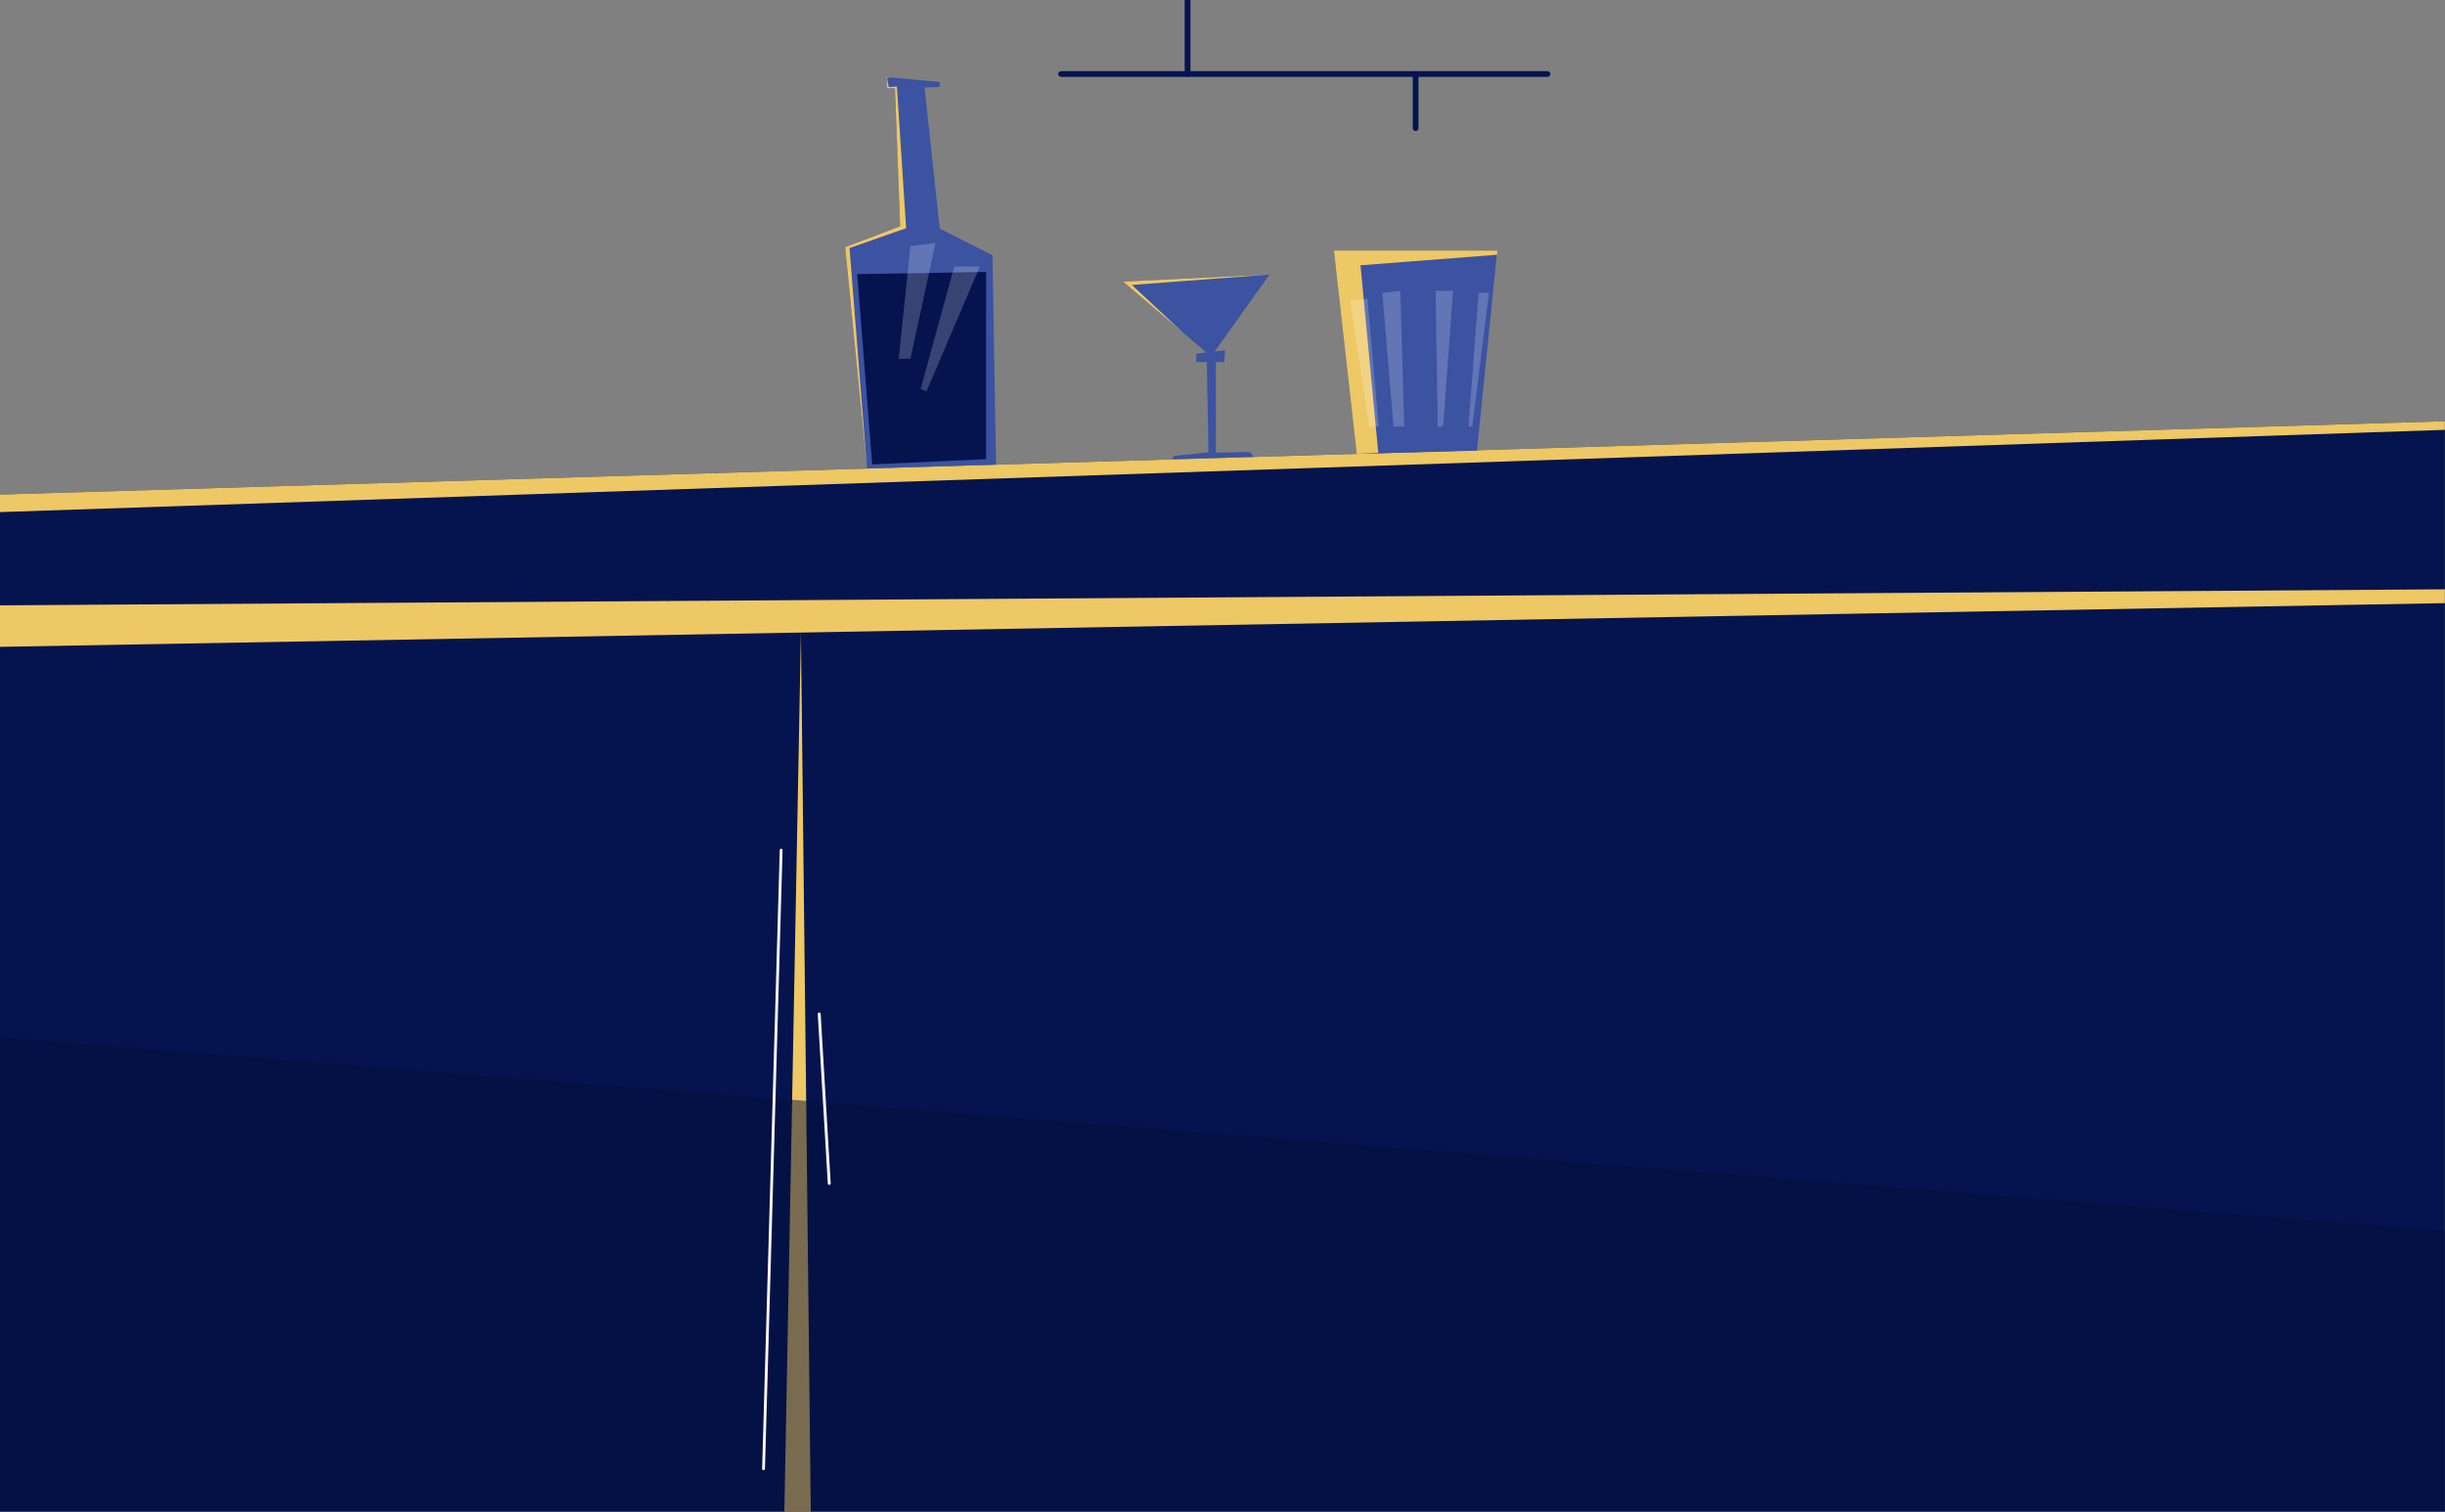 <svg width="647" height="400" viewBox="0 0 647 400" fill="none" xmlns="http://www.w3.org/2000/svg">
<rect x="0" y="0" width="647" height="400" fill="#808080" stroke="none"/>
<g clip-path="url(#clip0_57_690)">
<path d="M-323.26 445.485H970.38V101.765L-323.26 140.565V445.485Z" fill="#05144F"/>
<path d="M211.941 167.385L206.701 445.485H215.061L211.941 167.385Z" fill="#EEC865"/>
<path d="M970.379 101.765V102.865L-323.24 146.385V140.565L-295.96 139.745L-254.76 138.505L970.379 101.765Z" fill="#EEC865"/>
<path d="M-323.26 162.305L970.38 153.825L-323.26 176.945V162.305Z" fill="#EEC865"/>
<path opacity="0.5" d="M-323.26 248.865L970.38 351.225V445.485H-323.26V248.865Z" fill="#040F3B"/>
<path d="M202.039 389.045C201.839 389.045 201.659 388.865 201.679 388.645L206.339 224.945C206.339 224.745 206.539 224.565 206.719 224.585C206.919 224.585 207.099 224.765 207.079 224.985L202.419 388.685C202.419 388.885 202.239 389.045 202.039 389.045Z" fill="white"/>
<path d="M219.44 313.545C219.24 313.545 219.08 313.385 219.06 313.185L216.4 268.345C216.4 268.145 216.54 267.965 216.76 267.945C216.98 267.905 217.14 268.085 217.16 268.305L219.82 313.145C219.82 313.345 219.68 313.525 219.46 313.545C219.46 313.545 219.46 313.545 219.44 313.545Z" fill="white"/>
<path d="M321.74 119.785V95.805H323.98L324.18 92.685L321.44 93.005L335.94 72.645L299.82 74.385L297.2 74.525L319.22 93.265L316.56 93.585V95.805H319.36L319.78 119.685L310.68 120.665L310.2 121.505L331.68 120.865L330.82 119.605L321.74 119.785Z" fill="#3B53A1"/>
<path d="M335.94 72.645L297.2 74.525L312.92 87.905L299.52 75.405L335.94 72.645Z" fill="#EEC865"/>
<path d="M359.02 120.105L352.979 66.305H396.2L390.84 119.245L359.02 120.105Z" fill="#3B53A1"/>
<path d="M364.72 119.825L360.02 70.205L396.2 67.405V66.305H352.979L359.02 120.105L364.72 119.825Z" fill="#EEC865"/>
<path opacity="0.2" d="M365.8 77.505L368.76 112.885H371.6L370.54 76.965L365.8 77.505Z" fill="white"/>
<path opacity="0.2" d="M379.88 76.965H384.5L381.9 112.885H380.46L379.88 76.965Z" fill="white"/>
<path opacity="0.2" d="M357.259 79.585L361.859 79.105L364.839 112.885H362.339L357.259 79.585Z" fill="white"/>
<path opacity="0.2" d="M391.28 77.485H394L389.6 112.885H388.58L391.28 77.485Z" fill="white"/>
<path d="M263.579 122.925L229.419 123.965L227.759 107.105L227.179 101.225L223.659 65.405L238.199 59.885L236.839 23.345H234.799L234.539 20.405L248.679 21.685V23.025L244.659 23.145L248.679 60.505L255.459 63.925L262.619 67.525L262.759 75.025L263.579 122.925Z" fill="#3B53A1"/>
<path d="M235.439 20.485L234.539 20.405L234.799 23.345H236.839L238.199 59.885L223.659 65.405L229.419 123.965L224.799 65.645L239.779 60.385L237.339 22.905L235.179 23.045L234.679 20.625L235.439 20.485Z" fill="#EEC865"/>
<path d="M226.84 72.545L260.94 71.965V121.505L230.8 122.885L226.84 72.545Z" fill="#05144F"/>
<path opacity="0.2" d="M240.919 65.125L237.819 94.925H240.919L247.559 64.285L240.919 65.125Z" fill="white"/>
<path opacity="0.2" d="M252.52 70.505L243.62 102.945L245.16 103.585L259.3 70.505H252.52Z" fill="white"/>
<path d="M409.499 20.345H280.78C280.36 20.345 280.02 20.005 280.02 19.585C280.02 19.165 280.36 18.825 280.78 18.825H409.499C409.919 18.825 410.259 19.165 410.259 19.585C410.259 20.005 409.919 20.345 409.499 20.345Z" fill="#05144F"/>
<path d="M314.26 20.345C313.84 20.345 313.5 20.005 313.5 19.585V-6.915C313.5 -7.335 313.84 -7.675 314.26 -7.675C314.68 -7.675 315.02 -7.335 315.02 -6.915V19.585C315.02 20.005 314.68 20.345 314.26 20.345Z" fill="#05144F"/>
<path d="M374.599 34.685C374.179 34.685 373.839 34.345 373.839 33.925V19.565C373.839 19.145 374.179 18.805 374.599 18.805C375.019 18.805 375.359 19.145 375.359 19.565V33.925C375.359 34.345 375.019 34.685 374.599 34.685Z" fill="#05144F"/>
</g>
<defs>
<clipPath id="clip0_57_690">
<rect width="646.97" height="400" fill="white"/>
</clipPath>
</defs>
</svg>
